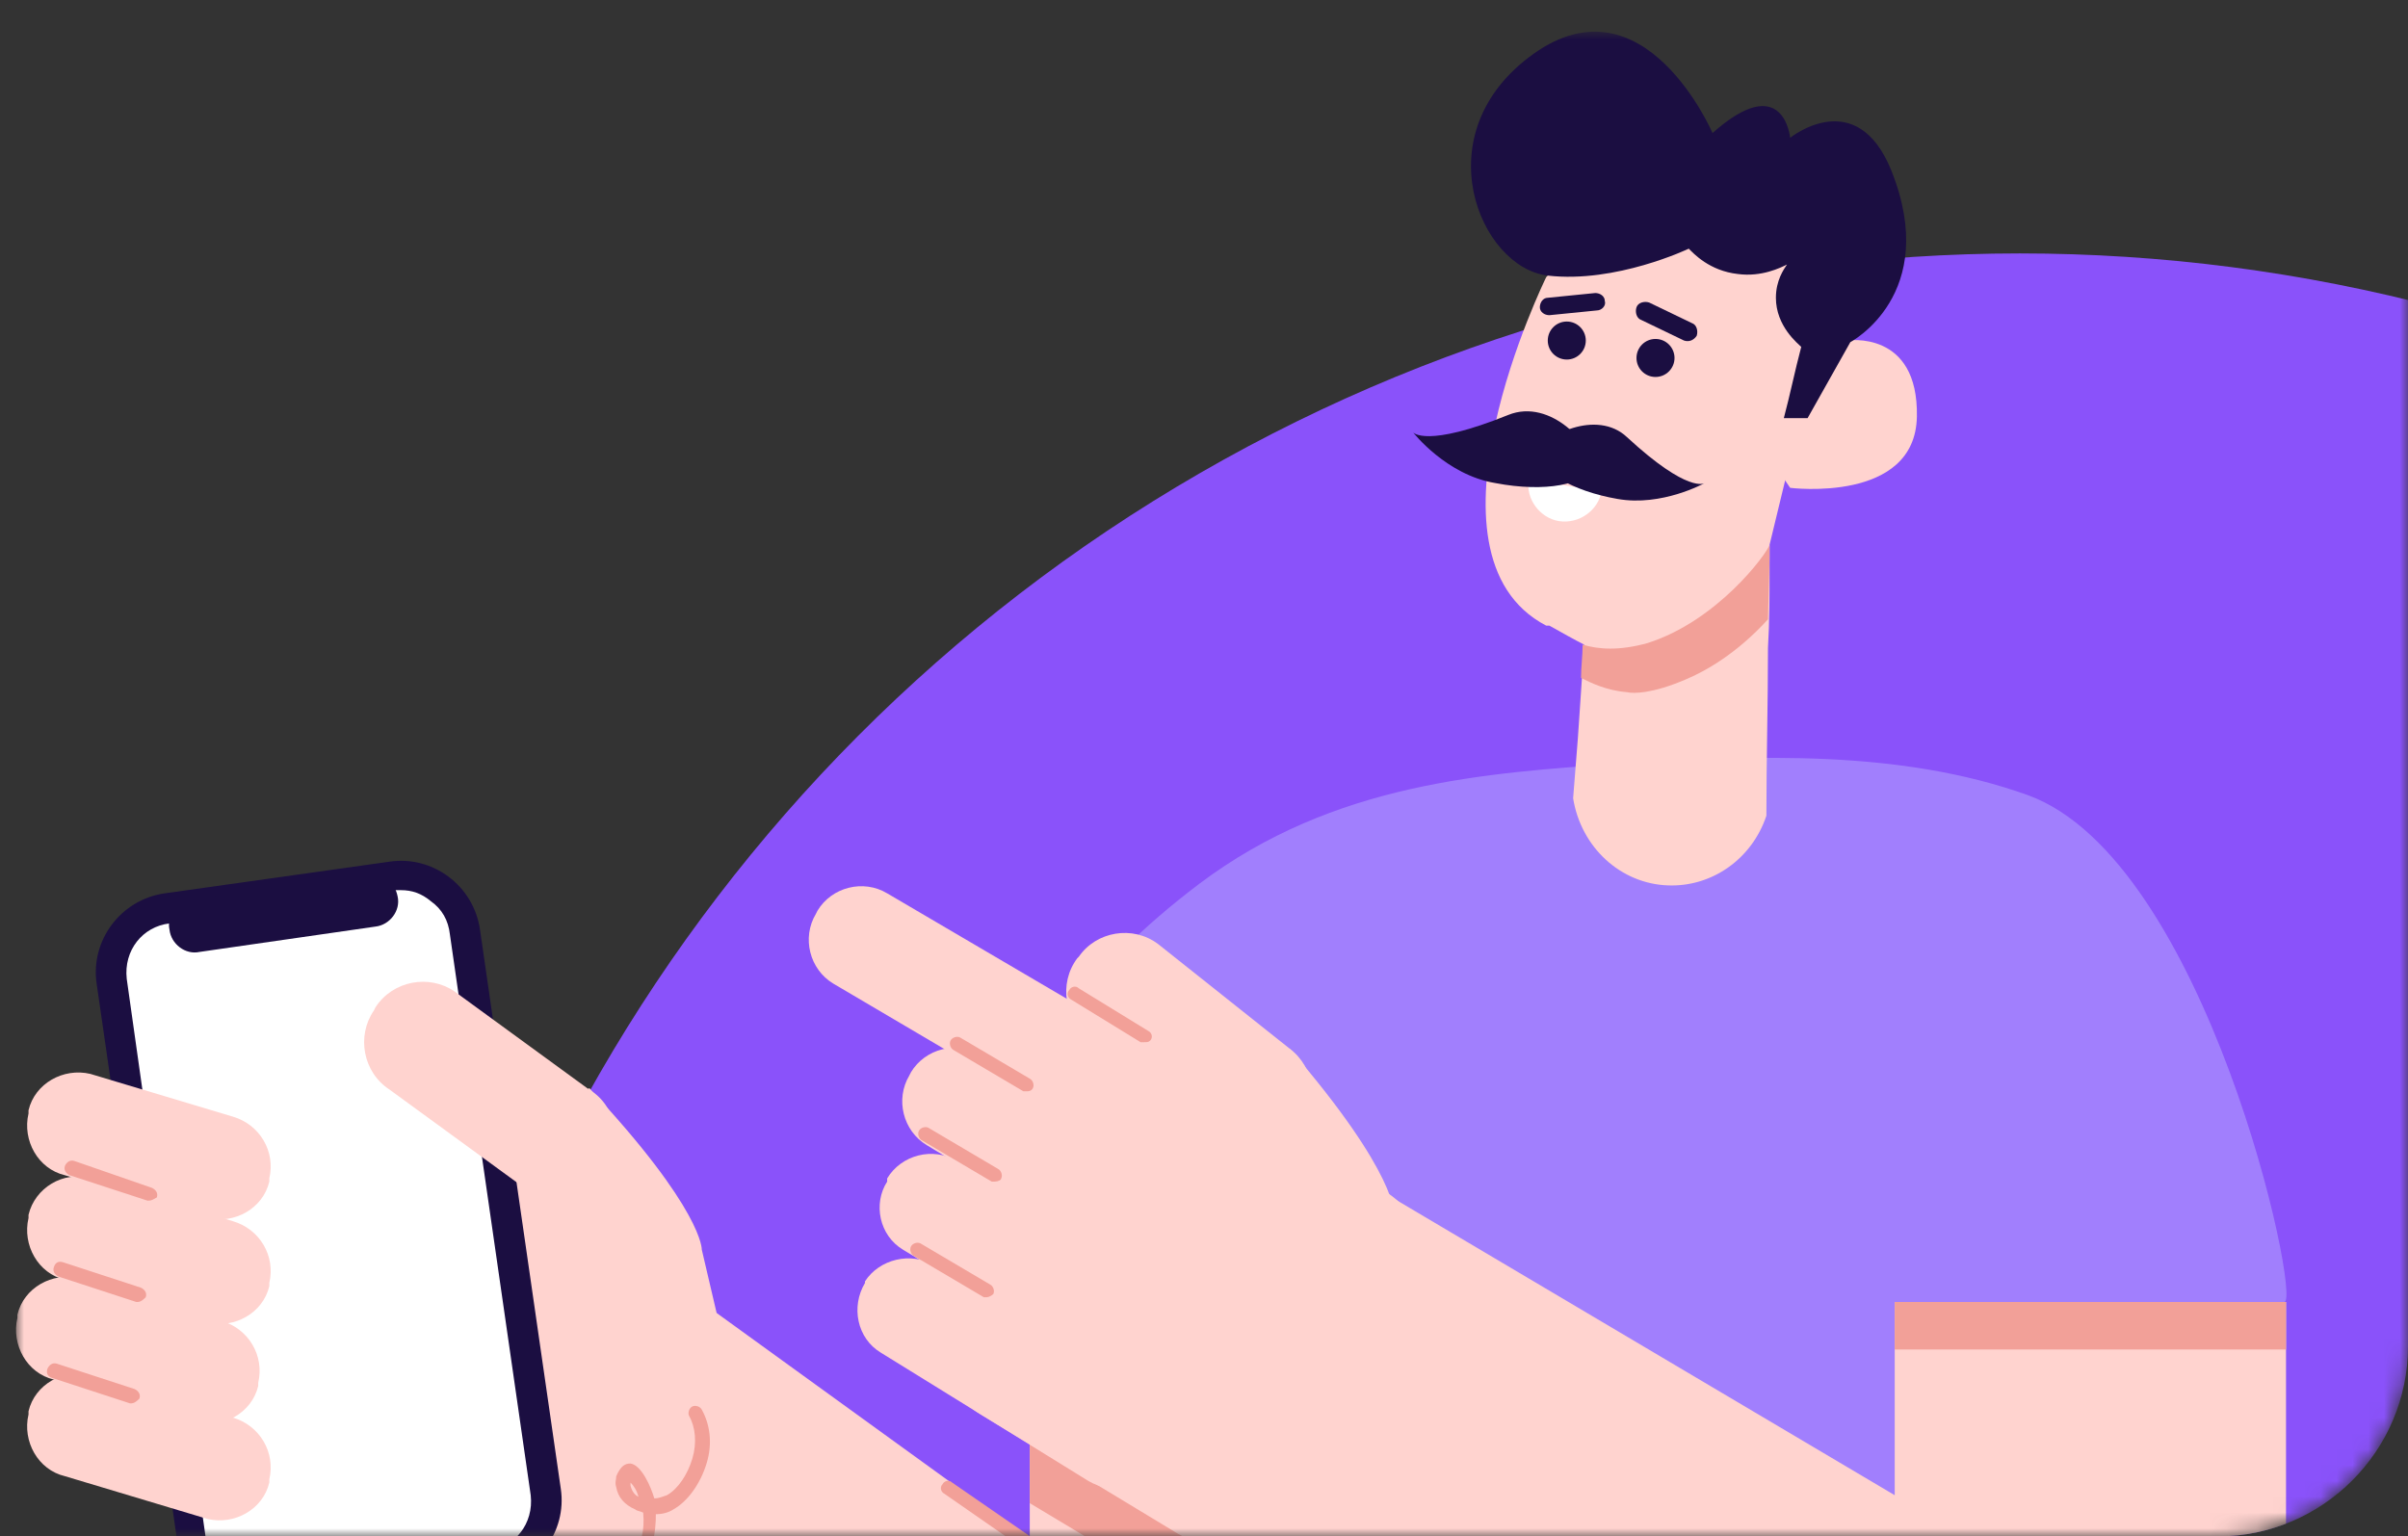 <?xml version="1.0" encoding="utf-8"?>
<!-- Generator: Adobe Illustrator 26.1.0, SVG Export Plug-In . SVG Version: 6.00 Build 0)  -->
<svg version="1.1" id="Layer_1" xmlns="http://www.w3.org/2000/svg" xmlns:xlink="http://www.w3.org/1999/xlink" x="0px" y="0px"
	 viewBox="0 0 152 97" style="enable-background:new 0 0 152 97;" xml:space="preserve">
<rect x="0" y="0" width="152" height="97" fill="#333333" stroke="none"/>
<g>
	<g>
		<defs>
			<path id="SVGID_1_" d="M0.7,0H152v85c0,6.6-5.4,12-12,12H0.7V0z"/>
		</defs>
		<clipPath id="SVGID_00000115508559174515542690000013754073502018711443_">
			<use xlink:href="#SVGID_1_"  style="overflow:visible;"/>
		</clipPath>
		<defs>
			<filter id="Adobe_OpacityMaskFilter" filterUnits="userSpaceOnUse" x="1" y="2" width="230" height="221">
				<feColorMatrix  type="matrix" values="1 0 0 0 0  0 1 0 0 0  0 0 1 0 0  0 0 0 1 0"/>
			</filter>
		</defs>
		
			<mask maskUnits="userSpaceOnUse" x="1" y="2" width="230" height="221" id="mask0_401_2140_00000165230694500095941680000000365760670896749738_">
			<g style="filter:url(#Adobe_OpacityMaskFilter);">
				<defs>
					<path id="SVGID_00000138554380127444478260000008542553489096296873_" d="M0.7,0H152v85c0,6.6-5.4,12-12,12H0.7V0z"/>
				</defs>
				
					<clipPath id="SVGID_00000083785737524211680130000005457471008762623405_" style="clip-path:url(#SVGID_00000115508559174515542690000013754073502018711443_);">
					<use xlink:href="#SVGID_00000138554380127444478260000008542553489096296873_"  style="overflow:visible;"/>
				</clipPath>
				<path style="clip-path:url(#SVGID_00000083785737524211680130000005457471008762623405_);fill:#FFFFFF;" d="M-163-1h303
					c6.6,0,12,5.4,12,12v74c0,6.6-5.4,12-12,12h-303c-6.6,0-12-5.4-12-12V11C-175,4.4-169.6-1-163-1z"/>
			</g>
		</mask>
		
			<g style="clip-path:url(#SVGID_00000115508559174515542690000013754073502018711443_);mask:url(#mask0_401_2140_00000165230694500095941680000000365760670896749738_);">
			<circle style="fill:#8A52FA;" cx="127.5" cy="119.5" r="103.5"/>
			<path style="fill:#FFD3CF;" d="M89.7,87.5v34c0,4.6-2.6,8.9-6.7,11c-1.8,0.9-3.7,1.3-5.6,1.3c-2.6,0-5.1-0.8-7.2-2.3l-48.3-35
				l14.5-20L65,97.2v-9.8L89.7,87.5z"/>
			<path style="fill:#F2A098;" d="M86.4,87.9l-0.1,19.8L65,94.9v-7.4h18.3L86.4,87.9z"/>
			<path style="fill:#FFD3CF;" d="M44.3,78.9c0,0,0.1-2.5-7.1-10.2l-6.4,4.1c-0.3,0.2-2.8,2.1-2.8,5c0,3,2.5,5.8,6.1,6.4
				c0.7,0.2,1.8,0.5,3.1,0.4c0,0,2.5,0.8,2.9,0.5s5.3-1.5,5.3-1.5L44.3,78.9z"/>
			<path style="fill:#A17FFD;" d="M60.8,81.9c0-3.6,0.6-15.3,14.9-26.1c8.5-6.4,18.1-7,26.7-7.6c8.4-0.5,17.5-0.9,25.6,2
				c11.3,4.1,17.3,31.9,16.2,32c0,0-17.9,1.9-24,2.4l5.6,39.7H82.6V82.4C75.4,82.2,68.1,82.1,60.8,81.9z"/>
			<path style="fill:#FFD3CF;" d="M116.6,21.5c0,0,4.5-0.7,4.4,4.8s-8,4.5-8,4.5l-2.1-3.1L116.6,21.5z"/>
			<path style="fill:#FFD3CF;" d="M115.4,19.1l-3.7,15.3c0,0.1,0,0.1,0,0.2c0,0.1,0,0.1,0,0.2c0,0.4,0,0.8,0,1.2
				c0,1.6,0,3.2-0.1,4.9c0,3.5-0.1,7.1-0.1,10.6c-0.9,2.7-3.4,4.5-6.2,4.4c-3-0.1-5.5-2.4-6-5.5l0.3-3.8l0.4-5.9
				c-0.6-0.3-1.3-0.7-2.2-1.2h-0.1c0,0,0,0-0.1,0c-8.6-4.5,0-22,0-22C110.1,4,115.4,19.1,115.4,19.1z"/>
			<path style="fill:#1B0E41;" d="M108.1,8.4c0,0-4.3-10-11.3-5s-3.4,13.5,0.9,14s8.9-1.7,8.9-1.7c0.3,0.3,1.3,1.4,3.1,1.6
				c1.5,0.2,2.7-0.4,3.1-0.6c-0.2,0.3-0.7,1-0.7,2.1c0,1.8,1.4,2.9,1.6,3.1c-0.4,1.5-0.7,3-1.1,4.5h1.5l2.7-4.8c0,0,5.7-3,2.6-10.8
				c-2.2-5.5-6.4-2.1-6.4-2.1S112.6,4.4,108.1,8.4z"/>
			<ellipse style="fill:#1B0E41;" cx="104.5" cy="22.6" rx="1.2" ry="1.2"/>
			<ellipse style="fill:#1B0E41;" cx="98.9" cy="21.5" rx="1.2" ry="1.2"/>
			<path style="fill:#1B0E41;" d="M106.3,21.5l-2.7-1.3c-0.3-0.1-0.4-0.5-0.3-0.8s0.5-0.4,0.8-0.3l2.7,1.3c0.3,0.1,0.4,0.5,0.3,0.8
				C106.9,21.5,106.6,21.6,106.3,21.5z"/>
			<path style="fill:#1B0E41;" d="M100.8,19.6l-3,0.3c-0.3,0-0.6-0.2-0.6-0.5s0.2-0.6,0.5-0.6l3-0.3c0.3,0,0.6,0.2,0.6,0.5
				C101.4,19.3,101.1,19.6,100.8,19.6z"/>
			<path style="fill:#F2A098;" d="M111.7,34.4c0,0.1,0,0.1,0,0.2c0,0.9,0,0.6-0.1,4.5c-2,2.2-4,3.3-5.2,3.8
				c-2.1,0.9-3.3,0.9-3.7,0.8c-1.3-0.1-2.3-0.6-2.9-0.9c0-0.7,0.1-1.4,0.1-2.1c1,0.3,2.3,0.4,4.1-0.1
				C108.4,39.2,111.5,35,111.7,34.4z"/>
			<path style="fill:#FFFFFF;" d="M98.4,32.9c1.3,0.2,2.5-0.7,2.7-1.9l-4.6-0.7C96.3,31.5,97.2,32.7,98.4,32.9z"/>
			<path style="fill:#FFD3CF;" d="M29.5,98.6L15,97.1c-3-0.3-5.1-3-4.8-5.9l1.5-14.5c0.3-3,3-5.1,5.9-4.8l14.5,1.5
				c3,0.3,5.1,3,4.8,5.9l-1.5,14.5C35.1,96.8,32.5,98.9,29.5,98.6z"/>
			<path style="fill:#1B0E41;" d="M16.9,101.7c-2.7,0.4-5.3-1.5-5.7-4.3L6.1,62.1c-0.4-2.7,1.5-5.3,4.3-5.7l14.2-2
				c2.7-0.4,5.3,1.5,5.7,4.3L35.4,94c0.4,2.7-1.5,5.3-4.3,5.7L16.9,101.7z"/>
			<path style="fill:#FFFFFF;" d="M24.9,56l-14.2,2c-1.8,0.3-3.1,2-2.9,3.8l5.1,35.4c0.3,1.8,2,3.1,3.8,2.9l14.2-2
				c1.8-0.3,3.1-2,2.9-3.8l-5.1-35.4C28.4,57,26.7,55.7,24.9,56z"/>
			<path style="fill-rule:evenodd;clip-rule:evenodd;fill:#1B0E41;" d="M12.6,97.3c0.3,1.8,1.8,3.1,3.6,3.1c0.1,0,0.2,0,0.3,0
				c0.1,0,0.1,0,0.2,0l14.2-2c1.9-0.3,3.3-2.1,3.1-4.1l-5.1-35.4c-0.1-0.9-0.6-1.8-1.4-2.4c-0.8-0.6-1.7-0.8-2.7-0.7l-14.2,2
				c-1.9,0.3-3.3,2.1-3.1,4.1L12.6,97.3z M24.9,56.2c0.1,0,0.3,0,0.4,0c0.7,0,1.3,0.2,1.9,0.7c0.7,0.5,1.1,1.2,1.2,2.1l5.1,35.4
				c0.2,1.8-1,3.3-2.7,3.5l-14.2,2c-1.8,0.2-3.3-1-3.6-2.7L8,61.8c-0.2-1.8,1-3.3,2.7-3.5L24.9,56.2z"/>
			<path style="fill:#1B0E41;" d="M23.2,55.2l-11.1,1.6c-0.9,0.1-1.6,1-1.4,1.9c0.1,0.9,1,1.6,1.9,1.4l11.1-1.6
				c0.9-0.1,1.6-1,1.4-1.9C24.9,55.6,24.1,55,23.2,55.2z"/>
			<path style="fill:#FFD3CF;" d="M14.7,70.5l-9-2.7c-1.7-0.4-3.5,0.6-3.9,2.3v0.2c-0.4,1.7,0.6,3.5,2.3,3.9l9,2.7
				c1.7,0.4,3.5-0.6,3.9-2.3v-0.2C17.4,72.7,16.4,71,14.7,70.5z"/>
			<path style="fill:#FFD3CF;" d="M14.7,77.1l-9-2.7C4,73.9,2.2,75,1.8,76.7v0.2c-0.4,1.7,0.6,3.5,2.3,3.9l9,2.7
				c1.7,0.4,3.5-0.6,3.9-2.3V81C17.4,79.3,16.4,77.6,14.7,77.1z"/>
			<path style="fill:#FFD3CF;" d="M14,83.4l-9-2.7c-1.7-0.4-3.5,0.6-3.9,2.3v0.2c-0.4,1.7,0.6,3.5,2.3,3.9l9,2.7
				c1.7,0.4,3.5-0.6,3.9-2.3v-0.2C16.7,85.6,15.7,83.9,14,83.4z"/>
			<path style="fill:#FFD3CF;" d="M14.7,89.5l-9-2.7c-1.7-0.4-3.5,0.6-3.9,2.3v0.2c-0.4,1.7,0.6,3.5,2.3,3.9l9,2.7
				c1.7,0.4,3.5-0.6,3.9-2.3v-0.2C17.4,91.7,16.4,90,14.7,89.5z"/>
			<path style="fill:#FFD3CF;" d="M74.8,70.1c-0.3,0.2-2.9,2-3,4.9s2.2,5.9,5.8,6.6c0.7,0.3,1.8,0.6,3.1,0.6c2.1,0,3.7-0.7,4.5-1.1
				c2.1-1.7,2.7-3.2,2.8-4.4c0,0,0.3-2.5-6.6-10.5"/>
			<path style="fill:#FFD3CF;" d="M37.2,68.8l-8.5-6.2c-1.6-1.1-3.9-0.7-5,1l-0.1,0.2c-1.1,1.6-0.7,3.9,1,5l8.5,6.2
				c1.6,1.1,3.9,0.7,5-1l0.1-0.2C39.3,72.1,38.9,69.8,37.2,68.8z"/>
			<path style="fill:#8F7676;" d="M73.7,67.7c-0.1,0-0.1,0-0.2,0L67.1,64c-0.2-0.1-0.3-0.4-0.2-0.6c0.1-0.2,0.4-0.3,0.6-0.2l6.4,3.7
				c0.2,0.1,0.3,0.4,0.2,0.6C74,67.6,73.8,67.7,73.7,67.7z"/>
			<path style="fill-rule:evenodd;clip-rule:evenodd;fill:#F2A098;" d="M34.5,101.3c0,0.2,0.2,0.4,0.4,0.4c0,0,0,0,0-0.1
				c1.8-0.3,4.3-1,5.6-2.8c0.7-0.9,0.9-2,0.9-3.2c0.4,0,0.8-0.1,1.1-0.3c0.9-0.5,1.7-1.6,2.1-2.9c0.4-1.3,0.2-2.5-0.3-3.4
				c-0.1-0.2-0.4-0.3-0.6-0.2c-0.2,0.1-0.3,0.4-0.2,0.6c0.4,0.7,0.5,1.7,0.2,2.7s-0.9,1.9-1.6,2.3c-0.3,0.1-0.5,0.2-0.8,0.2
				c-0.2-0.7-0.8-2.1-1.5-2.2c-0.3,0-0.6,0.1-0.9,0.8c0,0.2-0.1,0.4,0,0.7c0.1,0.6,0.5,1.1,1.2,1.4c0.1,0.1,0.3,0.1,0.5,0.2
				c0.1,1.1-0.1,2-0.7,2.8c-0.9,1.2-2.7,2.1-5,2.4C34.7,100.8,34.5,101.1,34.5,101.3z M39.8,93.6L39.8,93.6c0.2,0.2,0.4,0.5,0.5,0.9
				c-0.2-0.1-0.4-0.3-0.5-0.7l0,0V93.6C39.7,93.6,39.8,93.6,39.8,93.6z"/>
			<path style="fill:#FFD3CF;" d="M74.3,96.8l-12.4-7.5c-2.5-1.5-3.4-4.9-1.8-7.4l7.5-12.4c1.5-2.5,4.9-3.4,7.4-1.8l12.4,7.5
				c2.5,1.5,3.4,4.9,1.8,7.4L81.7,95C80.1,97.5,76.8,98.3,74.3,96.8z"/>
			<path style="fill:#FFD3CF;" d="M76.1,68.2L56,56.4c-1.5-0.9-3.5-0.4-4.4,1.1l-0.1,0.2c-0.9,1.5-0.4,3.5,1.1,4.4L72.8,74
				c1.5,0.9,3.5,0.4,4.4-1.1l0.1-0.2C78.1,71.2,77.6,69.2,76.1,68.2z"/>
			<path style="fill:#FFD3CF;" d="M75.1,74.6l-13.2-8c-1.5-0.9-3.5-0.4-4.4,1.1l-0.1,0.2c-0.9,1.5-0.4,3.5,1.1,4.4l13.2,8
				c1.5,0.9,3.5,0.4,4.4-1.1l0.1-0.2C77.1,77.5,76.6,75.5,75.1,74.6z"/>
			<path style="fill:#FFD3CF;" d="M73.6,81.3l-13.2-8c-1.5-0.9-3.5-0.4-4.4,1.1l0,0.2c-0.9,1.4-0.5,3.4,1,4.3l13.2,8
				c1.5,0.9,3.5,0.4,4.4-1.1l0.1-0.2C75.6,84.2,75.1,82.2,73.6,81.3z"/>
			<path style="fill:#FFD3CF;" d="M72.1,88L59,79.9c-1.5-0.9-3.5-0.4-4.4,1V81c-0.9,1.5-0.5,3.5,1,4.4l13.1,8.1
				c1.5,0.9,3.5,0.4,4.4-1l0.1-0.1C74.1,90.9,73.6,88.9,72.1,88z"/>
			<path style="fill:#FFD3CF;" d="M81.4,66.2l-8.3-6.6c-1.6-1.2-3.9-0.8-5,0.8L68,60.5c-1.2,1.6-0.8,3.9,0.8,5l8.3,6.6
				c1.6,1.2,3.9,0.8,5-0.8l0.1-0.2C83.3,69.7,83,67.4,81.4,66.2z"/>
			<path style="fill:#F2A098;" d="M64.8,68.9c-0.1,0-0.1,0-0.2,0l-4.4-2.6c-0.2-0.1-0.3-0.4-0.2-0.6s0.4-0.3,0.6-0.2l4.4,2.6
				c0.2,0.1,0.3,0.4,0.2,0.6C65.1,68.9,64.9,68.9,64.8,68.9z"/>
			<path style="fill:#F2A098;" d="M72.2,65.8c-0.1,0-0.2,0-0.2,0l-4.4-2.7c-0.2-0.1-0.3-0.4-0.1-0.6c0.1-0.2,0.4-0.3,0.6-0.1
				l4.4,2.7c0.2,0.1,0.3,0.4,0.1,0.6C72.5,65.8,72.4,65.8,72.2,65.8z"/>
			<path style="fill:#F2A098;" d="M9.4,75.8H9.3l-4.9-1.6c-0.2-0.1-0.4-0.3-0.3-0.6c0.1-0.2,0.3-0.4,0.6-0.3L9.6,75
				c0.2,0.1,0.4,0.3,0.3,0.6C9.7,75.7,9.6,75.8,9.4,75.8z"/>
			<path style="fill:#F2A098;" d="M8.7,82.2H8.6l-4.9-1.6c-0.2-0.1-0.4-0.3-0.3-0.6c0.1-0.3,0.3-0.4,0.6-0.3l4.9,1.6
				c0.2,0.1,0.4,0.3,0.3,0.6C9.1,82,8.9,82.2,8.7,82.2z"/>
			<path style="fill:#F2A098;" d="M8.3,88.6H8.2L3.3,87C3,86.9,2.9,86.7,3,86.4c0.1-0.2,0.3-0.4,0.6-0.3l4.9,1.6
				c0.2,0.1,0.4,0.3,0.3,0.6C8.7,88.4,8.5,88.6,8.3,88.6z"/>
			<path style="fill:#F2A098;" d="M62.8,74.6c-0.1,0-0.1,0-0.2,0L58.2,72c-0.2-0.1-0.3-0.4-0.2-0.6s0.4-0.3,0.6-0.2l4.4,2.6
				c0.2,0.1,0.3,0.4,0.2,0.6C63.2,74.5,63,74.6,62.8,74.6z"/>
			<path style="fill:#F2A098;" d="M62.3,81.9c-0.1,0-0.1,0-0.2,0l-4.4-2.6c-0.2-0.1-0.3-0.4-0.2-0.6s0.4-0.3,0.6-0.2l4.4,2.6
				c0.2,0.1,0.3,0.4,0.2,0.6C62.6,81.8,62.4,81.9,62.3,81.9z"/>
			<path style="fill:#FFD3CF;" d="M144.3,82.2v34c0,4.4-2.4,8.5-6.2,10.7c-1.9,1.1-4,1.6-6.1,1.6c-2.2,0-4.4-0.6-6.3-1.8L72.9,95.5
				l12.6-21.3l34.1,20.2V82.2H144.3z"/>
			<rect x="119.6" y="82.2" style="fill:#F2A098;" width="24.7" height="3"/>
			<path style="fill:#F2A098;" d="M75.3,105.1c-0.1,0-0.2,0-0.3-0.1L59.6,94.3c-0.2-0.1-0.3-0.4-0.1-0.6c0.1-0.2,0.4-0.3,0.6-0.1
				l15.5,10.7c0.2,0.1,0.3,0.4,0.1,0.6C75.6,105,75.5,105.1,75.3,105.1z"/>
			<path style="fill:#1B0E41;" d="M107.6,30.5c0,0-2.7,1.5-5.5,1c-2.9-0.5-5-1.8-4.9-2.9c0.2-1.1,3.6-2.8,5.5-1
				C106.6,31.2,107.6,30.5,107.6,30.5z"/>
			<path style="fill:#1B0E41;" d="M89.2,27.3c0,0,2.1,2.7,5.2,3.2c3.1,0.6,5.8,0.1,6-1.1s-2.5-4.3-5.2-3.2
				C90,28.3,89.2,27.3,89.2,27.3z"/>
		</g>
	</g>
</g>
</svg>
